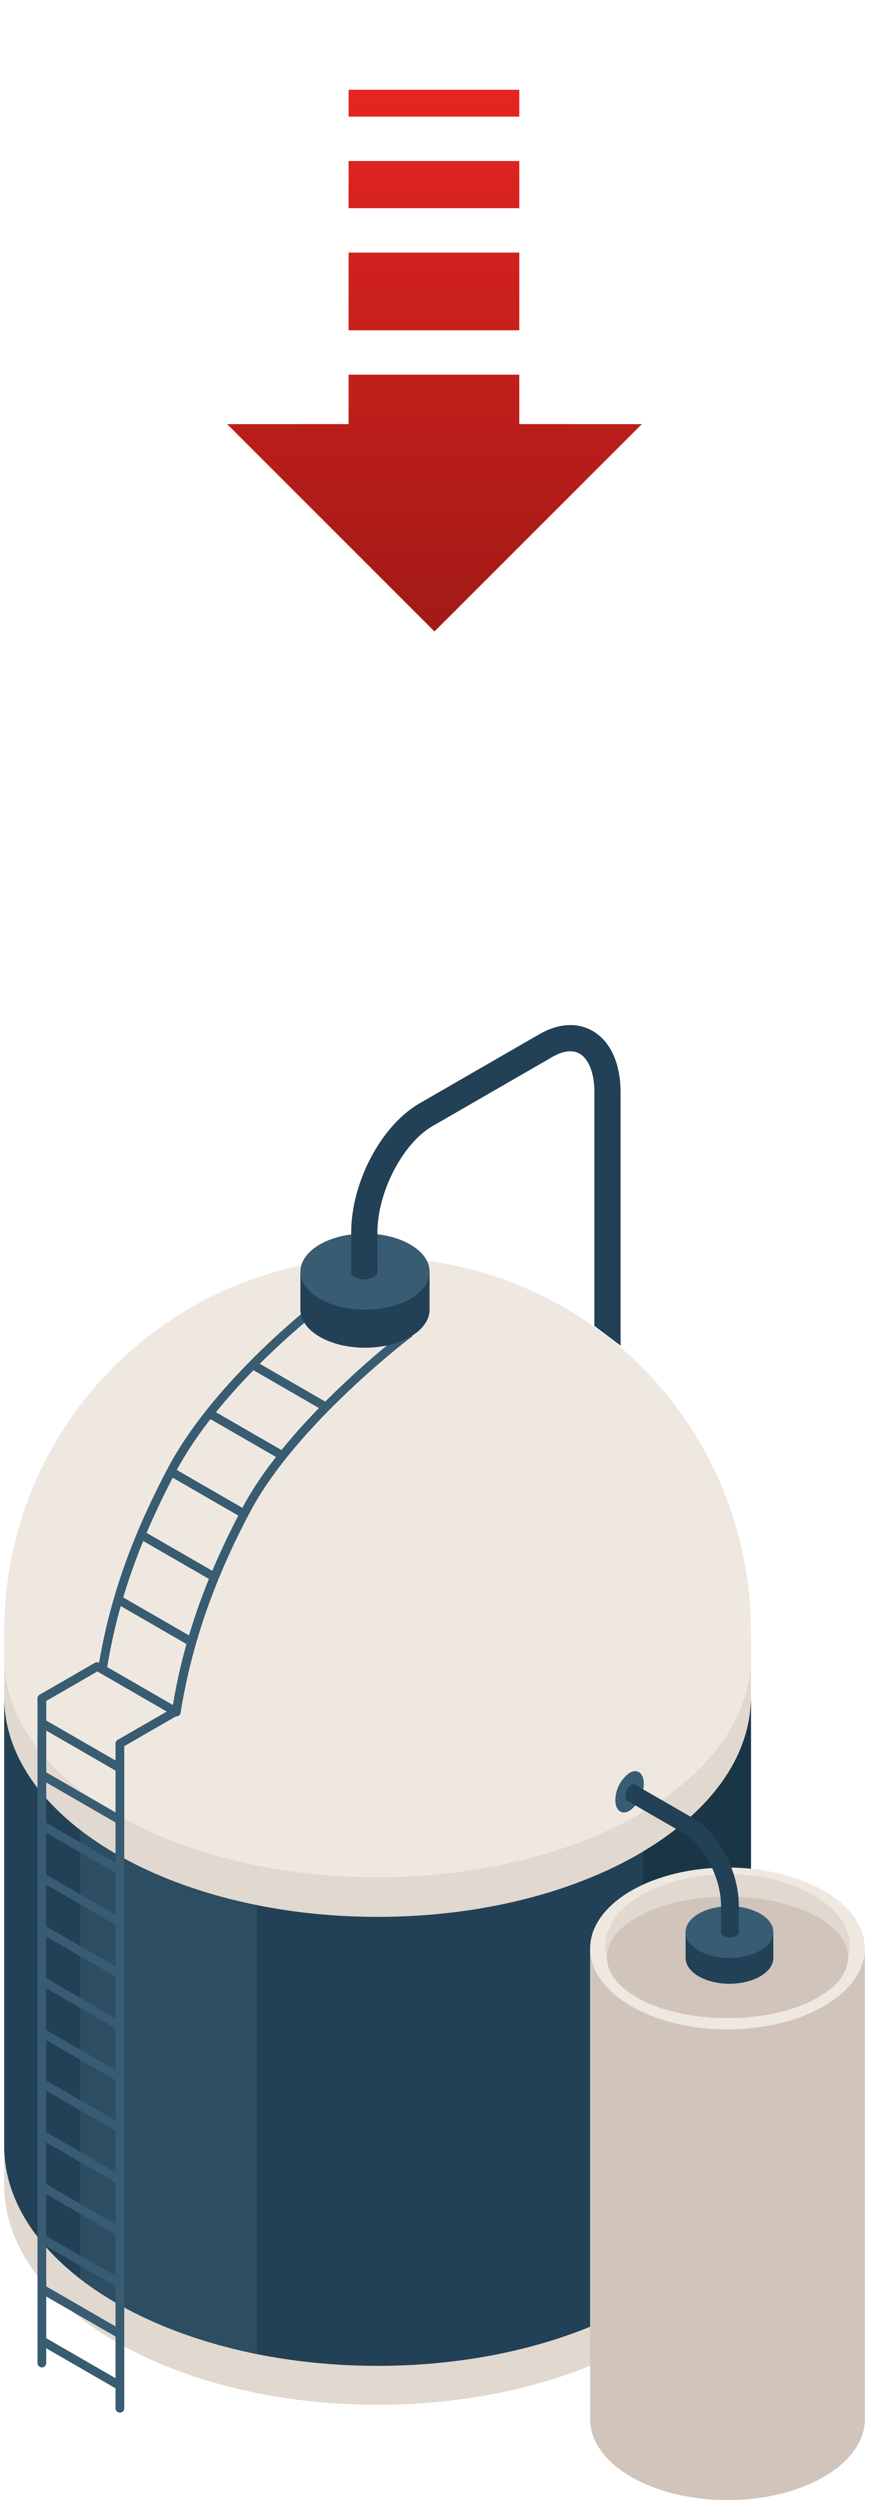 <svg xmlns="http://www.w3.org/2000/svg" xmlns:xlink="http://www.w3.org/1999/xlink" viewBox="0 0 208.612 600"><defs><style>.cls-1{fill:#e1d8d0;}.cls-2{fill:#234156;}.cls-3{fill:#436d81;isolation:isolate;opacity:0.3;}.cls-4{fill:#1a3546;}.cls-5{fill:#efe8e1;}.cls-6{fill:#385c72;}.cls-7{fill:#d1c5bb;}.cls-8{fill:url(#Degradado_sin_nombre_3);}</style><linearGradient id="Degradado_sin_nombre_3" x1="104.306" y1="151.546" x2="104.306" y2="21.546" gradientUnits="userSpaceOnUse"><stop offset="0" stop-color="#a11a16"/><stop offset="0.997" stop-color="#e52521"/></linearGradient></defs><g id="Capa_1" data-name="Capa 1"><path class="cls-1" d="M1,393.314V524.33c0,29.156,40.132,52.792,89.637,52.792s89.636-23.636,89.636-52.792V393.314Z"/><path class="cls-2" d="M90.632,460.026C41.127,460.026,1,436.39,1,407.234V514.985c0,29.156,40.132,52.792,89.637,52.792s89.636-23.636,89.636-52.792V407.233C180.268,436.389,140.136,460.026,90.632,460.026Z"/><path class="cls-3" d="M19.247,439.139V546.89c10.669,8.26,25.366,14.619,42.38,18.045V457.184C44.614,453.758,29.916,447.4,19.247,439.139Z"/><path class="cls-4" d="M154.354,444.353V552.1c16.017-9.537,25.914-22.646,25.914-37.12V407.233C180.268,421.707,170.37,434.816,154.354,444.353Z"/><ellipse class="cls-5" cx="90.632" cy="397.732" rx="89.636" ry="52.792"/><path class="cls-5" d="M180.268,398.064v-6.639a89.636,89.636,0,0,0-89.636-89.636h0A89.636,89.636,0,0,0,1,391.425v6.639Z"/><path class="cls-6" d="M97.736,319c-.28.21-28.127,21.268-39.576,42.9-9.392,17.75-14.288,32.727-16.759,47.89.242.053.489.085.731.163.439.14.8.892,1.224,1.068,2.426-15.072,7.332-30.515,16.658-48.139,11.227-21.217,38.7-42,38.982-42.207Z"/><path class="cls-6" d="M77.178,311.406c-.252.189-25.383,19.2-36.832,40.834-9.357,17.684-14.236,32.615-16.716,47.72l.036.014c.05.019.1.037.153.055.124.043.25.081.377.117.258.074.519.137.778.211.226.064.454.124.681.184,2.438-14.99,7.269-29.788,16.545-47.32,11.226-21.215,35.989-39.951,36.238-40.137Z"/><path class="cls-6" d="M10.05,568.151A1.048,1.048,0,0,0,11.1,567.1V407.61a1.049,1.049,0,0,0-2.1,0V567.1A1.048,1.048,0,0,0,10.05,568.151Z"/><path class="cls-6" d="M10.051,408.659a1.042,1.042,0,0,0,.523-.14l13.219-7.632a1.049,1.049,0,1,0-1.049-1.817L9.525,406.7a1.049,1.049,0,0,0,.526,1.957Z"/><path class="cls-6" d="M28.783,579a1.048,1.048,0,0,0,1.049-1.049V418.457a1.049,1.049,0,0,0-2.1,0V577.949A1.049,1.049,0,0,0,28.783,579Z"/><path class="cls-6" d="M28.784,419.506a1.042,1.042,0,0,0,.523-.14l13.219-7.632a1.049,1.049,0,1,0-1.049-1.817l-13.219,7.632a1.049,1.049,0,0,0,.526,1.957Z"/><rect class="cls-6" x="18.268" y="556.152" width="2.098" height="21.883" transform="translate(-481.492 300.338) rotate(-60.007)"/><rect class="cls-6" x="18.267" y="543.718" width="2.098" height="21.883" transform="translate(-470.724 294.119) rotate(-60.007)"/><rect class="cls-6" x="18.26" y="531.624" width="2.098" height="21.883" transform="translate(-460.252 288.064) rotate(-60.007)"/><rect class="cls-6" x="18.267" y="519.177" width="2.098" height="21.883" transform="translate(-449.469 281.845) rotate(-60.007)"/><rect class="cls-6" x="18.266" y="506.735" width="2.098" height="21.883" transform="translate(-438.694 275.623) rotate(-60.007)"/><rect class="cls-6" x="18.266" y="494.302" width="2.098" height="21.883" transform="translate(-427.926 269.405) rotate(-60.007)"/><rect class="cls-6" x="18.26" y="482.205" width="2.098" height="21.883" transform="translate(-417.452 263.35) rotate(-60.007)"/><rect class="cls-6" x="18.26" y="469.771" width="2.098" height="21.883" transform="translate(-406.683 257.131) rotate(-60.007)"/><rect class="cls-6" x="18.265" y="457.327" width="2.098" height="21.883" transform="translate(-395.903 250.912) rotate(-60.007)"/><rect class="cls-6" x="18.264" y="444.886" width="2.098" height="21.883" transform="translate(-385.128 244.69) rotate(-60.007)"/><rect class="cls-6" x="18.263" y="432.452" width="2.098" height="21.883" transform="translate(-374.36 238.471) rotate(-60.007)"/><rect class="cls-6" x="18.26" y="420.353" width="2.098" height="21.883" transform="translate(-363.882 232.417) rotate(-60.007)"/><rect class="cls-6" x="18.263" y="407.911" width="2.098" height="21.883" transform="translate(-353.105 226.197) rotate(-60.007)"/><path class="cls-2" d="M103.122,314.306c0,5.043-6.942,9.132-15.5,9.132s-15.505-4.089-15.505-9.132,6.942-9.132,15.505-9.132S103.122,309.263,103.122,314.306Z"/><rect class="cls-2" x="72.112" y="305.175" width="31.009" height="9.132"/><path class="cls-6" d="M103.122,305.175c0,5.043-6.942,9.132-15.5,9.132s-15.505-4.088-15.505-9.132,6.942-9.132,15.505-9.132S103.122,300.131,103.122,305.175Z"/><path class="cls-2" d="M90.663,305.158c0,1.045-1.438,1.892-3.212,1.892s-3.212-.847-3.212-1.892,1.438-1.892,3.212-1.892S90.663,304.113,90.663,305.158Z"/><path class="cls-2" d="M148.981,322.942l-6.293-4.744V262.122c0-4.51-1.324-7.967-3.544-9.248-2.143-1.238-4.741-.256-6.541.781l-28.774,16.6C96.658,274.4,90.6,286.105,90.6,295.82v9.357H84.305V295.82c0-12.089,7.195-25.711,16.379-31.013l28.772-16.6c4.574-2.64,9.132-2.918,12.834-.78,4.252,2.455,6.691,7.812,6.691,14.7v60.819Z"/><path class="cls-6" d="M42.32,411.912a1.042,1.042,0,0,1-.523-.14l-18.741-10.82a1.049,1.049,0,0,1,1.049-1.817l18.741,10.82a1.049,1.049,0,0,1-.526,1.957Z"/><path class="cls-6" d="M45.575,394.426q.3-.743.614-1.477L29.307,383.2a1.049,1.049,0,0,0-1.049,1.817l17.125,9.887C45.448,394.747,45.51,394.586,45.575,394.426Z"/><path class="cls-6" d="M51.665,379.211q.3-.743.614-1.477L35.4,367.988a1.049,1.049,0,0,0-1.049,1.817l17.125,9.887C51.538,379.531,51.6,379.371,51.665,379.211Z"/><path class="cls-6" d="M57.878,363.517q.3-.743.614-1.477L41.61,352.294a1.049,1.049,0,0,0-1.049,1.817L57.686,364C57.751,363.838,57.814,363.677,57.878,363.517Z"/><path class="cls-6" d="M67.7,349.9q.3-.743.614-1.477l-16.882-9.746a1.049,1.049,0,0,0-1.049,1.817L67.5,350.376C67.569,350.216,67.631,350.055,67.7,349.9Z"/><path class="cls-6" d="M77.824,338.05q.3-.743.614-1.477l-16.882-9.746a1.049,1.049,0,0,0-1.049,1.817l17.125,9.887C77.7,338.371,77.759,338.21,77.824,338.05Z"/><ellipse class="cls-7" cx="174.64" cy="580.577" rx="32.978" ry="19.423"/><rect class="cls-7" x="141.661" y="467.606" width="65.957" height="112.971"/><ellipse class="cls-5" cx="174.64" cy="467.606" rx="32.978" ry="19.423"/><ellipse class="cls-1" cx="174.64" cy="467.056" rx="29.334" ry="17.277"/><ellipse class="cls-7" cx="174.64" cy="469.749" rx="28.942" ry="14.584"/><path class="cls-2" d="M164.581,469.879c0,3.426,4.716,6.2,10.533,6.2s10.533-2.777,10.533-6.2-4.716-6.2-10.533-6.2S164.581,466.453,164.581,469.879Z"/><rect class="cls-2" x="164.581" y="463.676" width="21.066" height="6.203"/><path class="cls-6" d="M164.581,463.676c0,3.426,4.716,6.2,10.533,6.2s10.533-2.777,10.533-6.2-4.716-6.2-10.533-6.2S164.581,460.25,164.581,463.676Z"/><ellipse class="cls-2" cx="175.227" cy="463.664" rx="2.182" ry="1.285"/><path class="cls-6" d="M154.544,428.044a8.168,8.168,0,0,1-3.411,6.517c-1.884,1.088-3.411-.067-3.411-2.579a8.17,8.17,0,0,1,3.411-6.517C153.017,424.378,154.544,425.532,154.544,428.044Z"/><path class="cls-2" d="M152.916,429.434a3.353,3.353,0,0,1-1.4,2.675c-.773.446-1.4-.027-1.4-1.059a3.353,3.353,0,0,1,1.4-2.675C152.289,427.929,152.916,428.4,152.916,429.434Z"/><path class="cls-2" d="M166.238,436.252l-13.816-7.972c-.445.545-.994,1.034-1.44,1.578-.469.572-.019,1.674-.487,2.246l13.607,7.852c4.871,2.812,8.988,10.764,8.988,17.365v6.356h4.275v-6.356C177.364,449.108,172.477,439.854,166.238,436.252Z"/></g><g id="arrow_event_critycal"><path class="cls-8" d="M124.662,89.919V101.78l29.418.008L104.3,151.546,54.532,101.788l29.153-.008V89.919Zm0-10.65V60.614H83.685V79.269Zm0-29.3V38.638H83.685V49.967Zm0-21.978V21.546H83.685v6.443Z"/></g></svg>